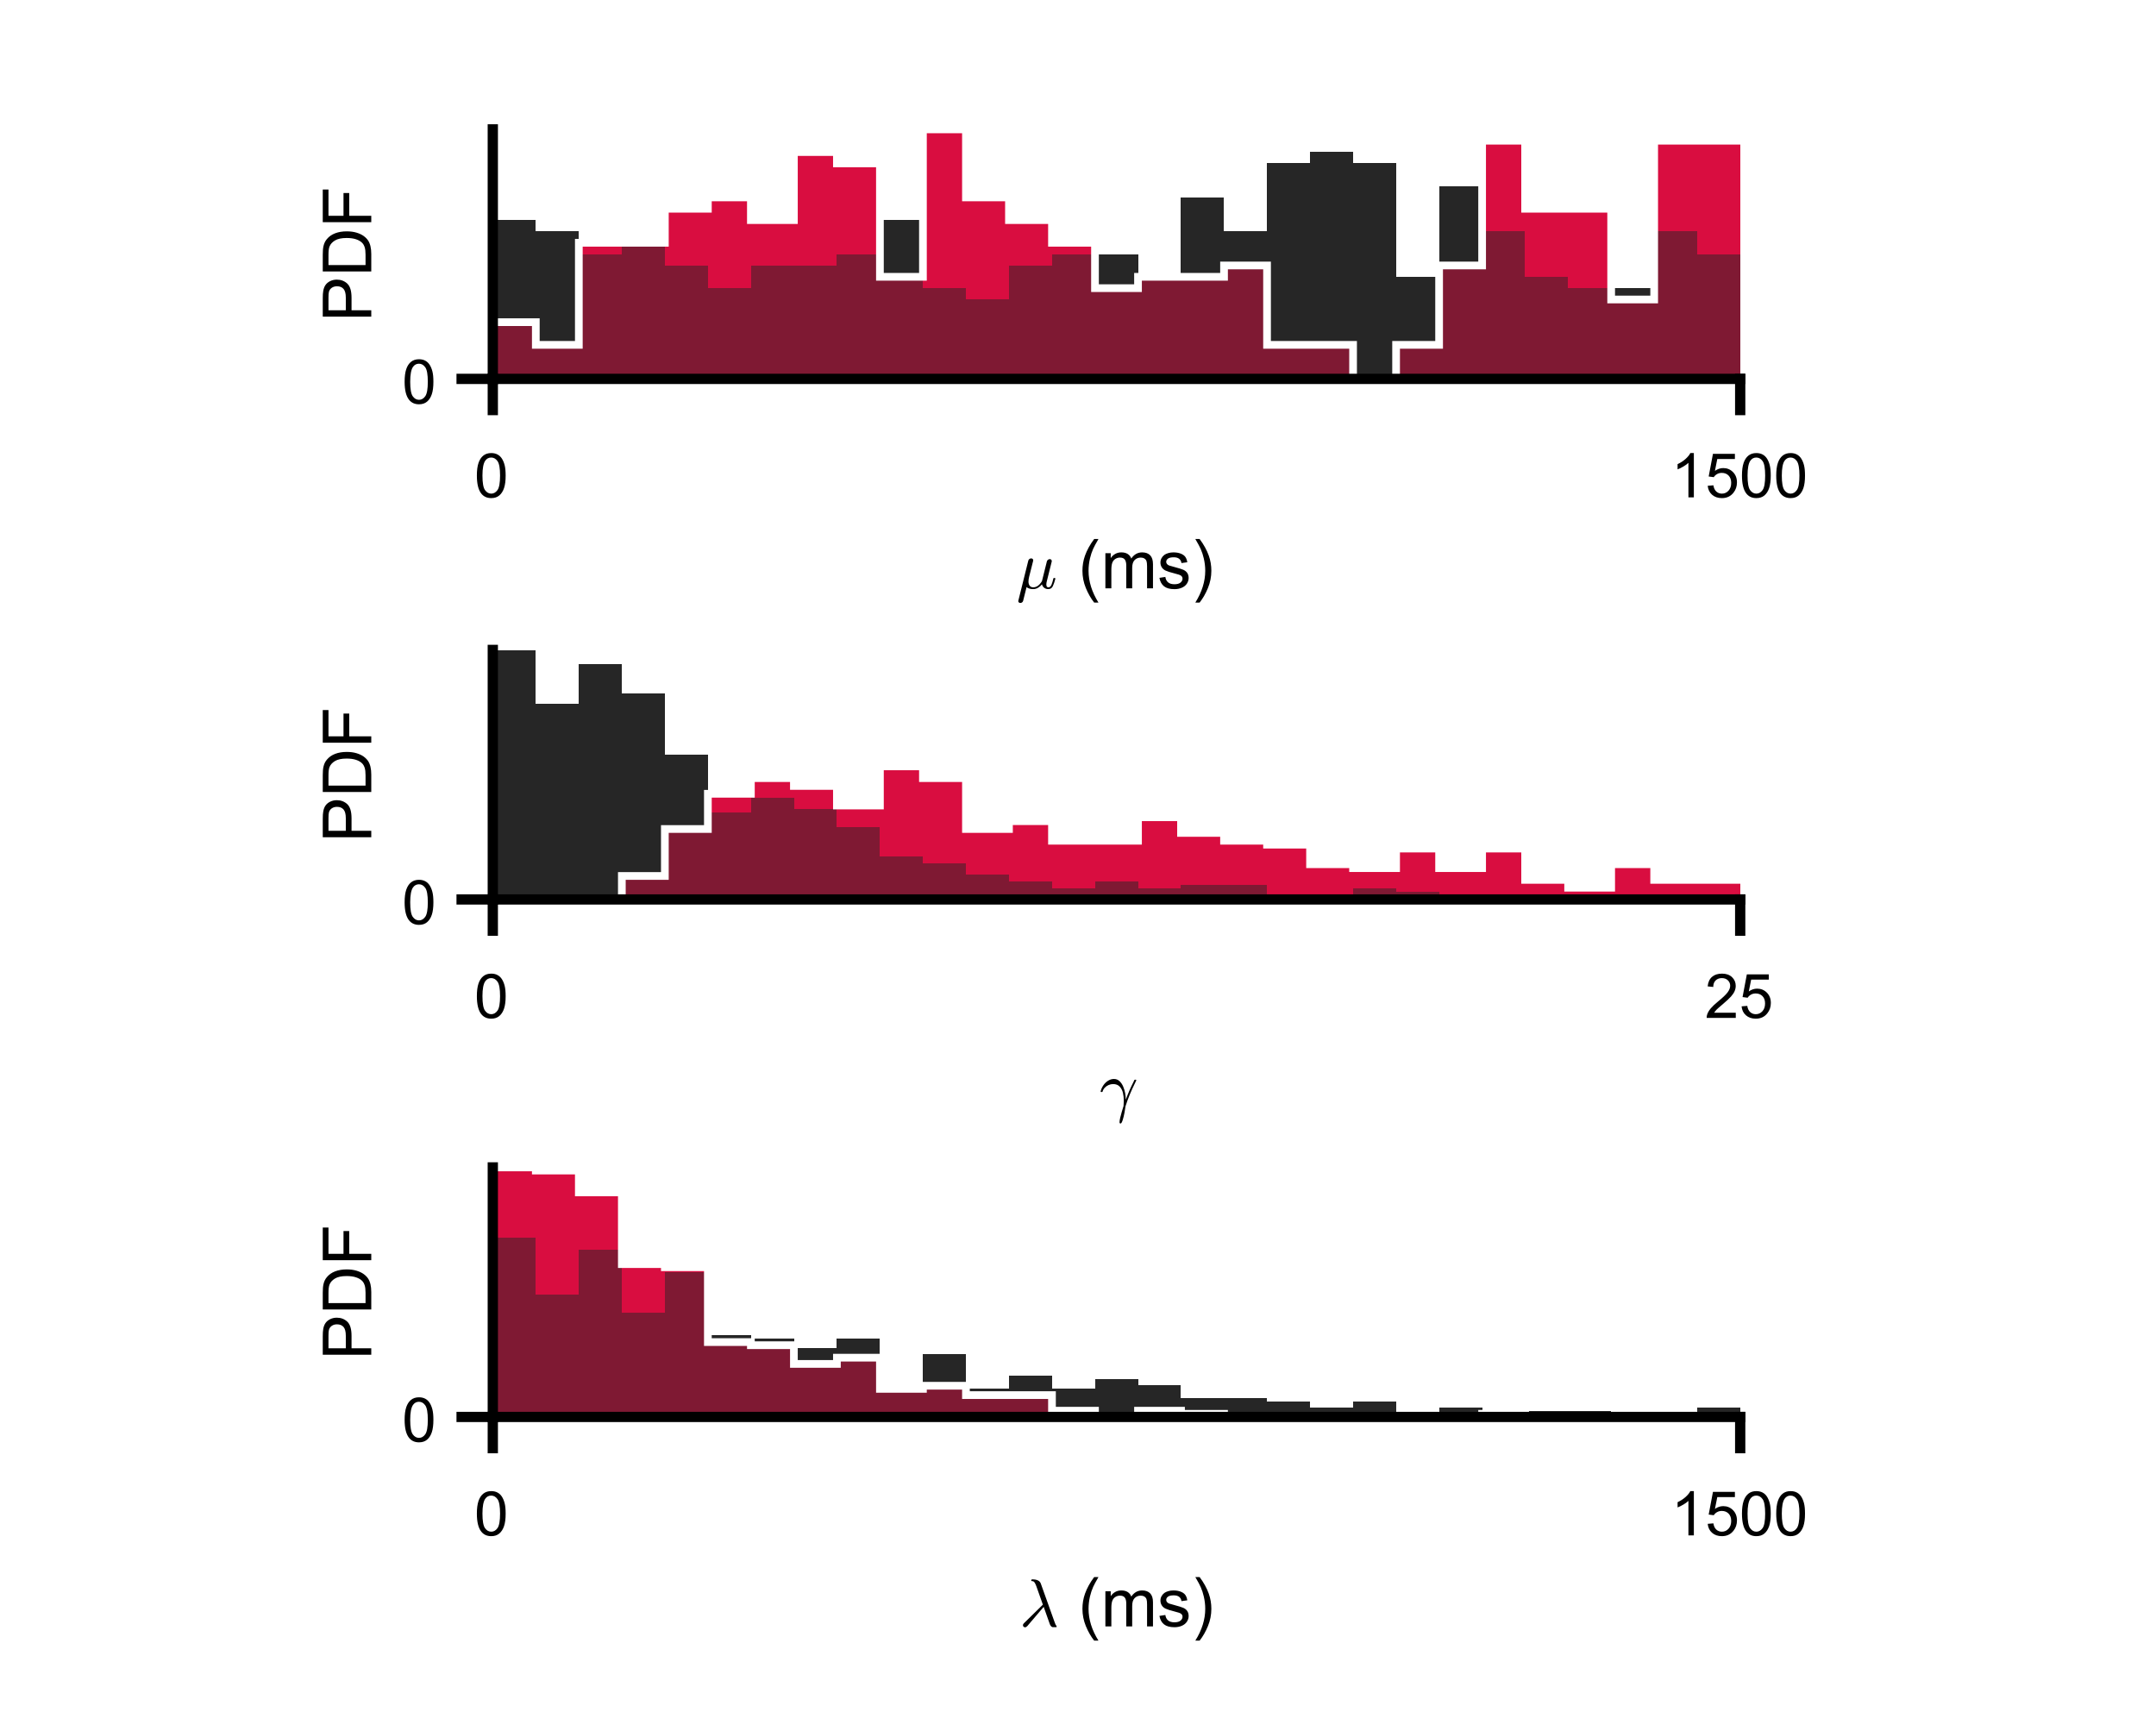 <?xml version="1.0"?>
<!DOCTYPE svg PUBLIC '-//W3C//DTD SVG 1.0//EN'
          'http://www.w3.org/TR/2001/REC-SVG-20010904/DTD/svg10.dtd'>
<svg xmlns:xlink="http://www.w3.org/1999/xlink" style="fill-opacity:1; color-rendering:auto; color-interpolation:auto; text-rendering:auto; stroke:black; stroke-linecap:square; stroke-miterlimit:10; shape-rendering:auto; stroke-opacity:1; fill:black; stroke-dasharray:none; font-weight:normal; stroke-width:1; font-family:'Dialog'; font-style:normal; stroke-linejoin:miter; font-size:12px; stroke-dashoffset:0; image-rendering:auto;" width="700" height="562" xmlns="http://www.w3.org/2000/svg"
><rect width="100%" height="100%" fill="#808080" stroke="none"/><!--Generated by the Batik Graphics2D SVG Generator--><defs id="genericDefs"
  /><g
  ><defs id="defs1"
    ><clipPath clipPathUnits="userSpaceOnUse" id="clipPath1"
      ><path d="M0 0 L700 0 L700 562 L0 562 L0 0 Z"
      /></clipPath
    ></defs
    ><g style="fill:white; stroke:white;"
    ><rect x="0" y="0" width="700" style="clip-path:url(#clipPath1); stroke:none;" height="562"
    /></g
    ><g style="fill:white; text-rendering:optimizeSpeed; color-rendering:optimizeSpeed; image-rendering:optimizeSpeed; shape-rendering:crispEdges; stroke:white; color-interpolation:sRGB;"
    ><rect x="0" width="700" height="562" y="0" style="stroke:none;"
      /><path d="M173.965 123 L173.965 71.454 L160 71.454 L160 123 ZM187.931 123 L187.931 75.136 L173.965 75.136 L173.965 123 ZM201.897 123 L201.897 82.5 L187.931 82.5 L187.931 123 ZM215.862 123 L215.862 78.818 L201.897 78.818 L201.897 123 ZM229.828 123 L229.828 86.182 L215.862 86.182 L215.862 123 ZM243.793 123 L243.793 93.546 L229.828 93.546 L229.828 123 ZM257.759 86.182 L243.793 86.182 L243.793 123 L257.759 123 L271.724 123 L271.724 86.182 ZM285.69 123 L285.69 82.5 L271.724 82.5 L271.724 123 ZM299.655 123 L299.655 71.454 L285.69 71.454 L285.69 123 ZM313.621 123 L313.621 93.546 L299.655 93.546 L299.655 123 ZM327.586 123 L327.586 97.227 L313.621 97.227 L313.621 123 ZM341.552 123 L341.552 86.182 L327.586 86.182 L327.586 123 ZM355.517 82.5 L341.552 82.5 L341.552 123 L355.517 123 L369.483 123 L369.483 82.5 ZM383.448 123 L383.448 89.864 L369.483 89.864 L369.483 123 ZM397.414 123 L397.414 64.091 L383.448 64.091 L383.448 123 ZM411.379 123 L411.379 75.136 L397.414 75.136 L397.414 123 ZM425.345 123 L425.345 53.045 L411.379 53.045 L411.379 123 ZM439.31 123 L439.31 49.364 L425.345 49.364 L425.345 123 ZM453.276 123 L453.276 53.045 L439.31 53.045 L439.31 123 ZM467.241 123 L467.241 89.864 L453.276 89.864 L453.276 123 ZM481.207 123 L481.207 60.409 L467.241 60.409 L467.241 123 ZM495.172 123 L495.172 75.136 L481.207 75.136 L481.207 123 ZM509.138 123 L509.138 89.864 L495.172 89.864 L495.172 123 ZM523.104 93.546 L509.138 93.546 L509.138 123 L523.104 123 L537.069 123 L537.069 93.546 ZM551.034 123 L551.034 75.136 L537.069 75.136 L537.069 123 ZM565 123 L565 82.5 L551.034 82.5 L551.034 123 Z" style="fill:rgb(38,38,38); stroke:none;"
      /><path d="M173.965 123 L173.965 104.591 L160 104.591 L160 123 ZM187.931 123 L187.931 111.954 L173.965 111.954 L173.965 123 ZM201.897 78.818 L187.931 78.818 L187.931 123 L201.897 123 L215.862 123 L215.862 78.818 ZM229.828 123 L229.828 67.773 L215.862 67.773 L215.862 123 ZM243.793 123 L243.793 64.091 L229.828 64.091 L229.828 123 ZM257.759 123 L257.759 71.454 L243.793 71.454 L243.793 123 ZM271.724 123 L271.724 49.364 L257.759 49.364 L257.759 123 ZM285.69 123 L285.69 53.045 L271.724 53.045 L271.724 123 ZM299.655 123 L299.655 89.864 L285.69 89.864 L285.69 123 ZM313.621 123 L313.621 42 L299.655 42 L299.655 123 ZM327.586 123 L327.586 64.091 L313.621 64.091 L313.621 123 ZM341.552 123 L341.552 71.454 L327.586 71.454 L327.586 123 ZM355.517 123 L355.517 78.818 L341.552 78.818 L341.552 123 ZM369.483 123 L369.483 93.546 L355.517 93.546 L355.517 123 ZM383.448 89.864 L369.483 89.864 L369.483 123 L383.448 123 L397.414 123 L397.414 89.864 ZM411.379 123 L411.379 86.182 L397.414 86.182 L397.414 123 ZM425.345 111.954 L411.379 111.954 L411.379 123 L425.345 123 L439.31 123 L439.31 111.954 ZM467.241 123 L467.241 111.954 L453.276 111.954 L453.276 123 ZM481.207 123 L481.207 86.182 L467.241 86.182 L467.241 123 ZM495.172 123 L495.172 45.682 L481.207 45.682 L481.207 123 ZM509.138 67.773 L495.172 67.773 L495.172 123 L509.138 123 L523.104 123 L523.104 67.773 ZM537.069 123 L537.069 97.227 L523.104 97.227 L523.104 123 ZM551.034 45.682 L537.069 45.682 L537.069 123 L551.034 123 L565 123 L565 45.682 Z" style="fill:rgb(217,13,64); stroke:none;"
    /></g
    ><g style="fill-opacity:0.502; fill:rgb(38,38,38); text-rendering:optimizeSpeed; image-rendering:optimizeSpeed; color-rendering:optimizeSpeed; shape-rendering:crispEdges; stroke:rgb(38,38,38); color-interpolation:sRGB; stroke-opacity:0.502;"
    ><path style="stroke:none;" d="M173.965 123 L173.965 71.454 L160 71.454 L160 123 ZM187.931 123 L187.931 75.136 L173.965 75.136 L173.965 123 ZM201.897 123 L201.897 82.5 L187.931 82.5 L187.931 123 ZM215.862 123 L215.862 78.818 L201.897 78.818 L201.897 123 ZM229.828 123 L229.828 86.182 L215.862 86.182 L215.862 123 ZM243.793 123 L243.793 93.546 L229.828 93.546 L229.828 123 ZM257.759 86.182 L243.793 86.182 L243.793 123 L257.759 123 L271.724 123 L271.724 86.182 ZM285.69 123 L285.69 82.5 L271.724 82.5 L271.724 123 ZM299.655 123 L299.655 71.454 L285.69 71.454 L285.69 123 ZM313.621 123 L313.621 93.546 L299.655 93.546 L299.655 123 ZM327.586 123 L327.586 97.227 L313.621 97.227 L313.621 123 ZM341.552 123 L341.552 86.182 L327.586 86.182 L327.586 123 ZM355.517 82.5 L341.552 82.5 L341.552 123 L355.517 123 L369.483 123 L369.483 82.5 ZM383.448 123 L383.448 89.864 L369.483 89.864 L369.483 123 ZM397.414 123 L397.414 64.091 L383.448 64.091 L383.448 123 ZM411.379 123 L411.379 75.136 L397.414 75.136 L397.414 123 ZM425.345 123 L425.345 53.045 L411.379 53.045 L411.379 123 ZM439.31 123 L439.31 49.364 L425.345 49.364 L425.345 123 ZM453.276 123 L453.276 53.045 L439.31 53.045 L439.31 123 ZM467.241 123 L467.241 89.864 L453.276 89.864 L453.276 123 ZM481.207 123 L481.207 60.409 L467.241 60.409 L467.241 123 ZM495.172 123 L495.172 75.136 L481.207 75.136 L481.207 123 ZM509.138 123 L509.138 89.864 L495.172 89.864 L495.172 123 ZM523.104 93.546 L509.138 93.546 L509.138 123 L523.104 123 L537.069 123 L537.069 93.546 ZM551.034 123 L551.034 75.136 L537.069 75.136 L537.069 123 ZM565 123 L565 82.5 L551.034 82.5 L551.034 123 Z"
    /></g
    ><g style="stroke-linecap:butt; fill:white; text-rendering:geometricPrecision; color-rendering:optimizeQuality; image-rendering:optimizeQuality; stroke:white; color-interpolation:linearRGB; stroke-width:2.5;"
    ><path d="M160 104.591 L173.965 104.591 L173.965 111.954 L187.931 111.954 L187.931 78.818 L201.897 78.818 L201.897 78.818 L215.862 78.818 L215.862 67.773 L229.828 67.773 L229.828 64.091 L243.793 64.091 L243.793 71.454 L257.759 71.454 L257.759 49.364 L271.724 49.364 L271.724 53.045 L285.69 53.045 L285.69 89.864 L299.655 89.864 L299.655 42 L313.621 42 L313.621 64.091 L327.586 64.091 L327.586 71.454 L341.552 71.454 L341.552 78.818 L355.517 78.818 L355.517 93.546 L369.483 93.546 L369.483 89.864 L383.448 89.864 L383.448 89.864 L397.414 89.864 L397.414 86.182 L411.379 86.182 L411.379 111.954 L425.345 111.954 L425.345 111.954 L439.31 111.954 L439.31 123 L453.276 123 L453.276 111.954 L467.241 111.954 L467.241 86.182 L481.207 86.182 L481.207 45.682 L495.172 45.682 L495.172 67.773 L509.138 67.773 L509.138 67.773 L523.104 67.773 L523.104 97.227 L537.069 97.227 L537.069 45.682 L551.034 45.682 L551.034 45.682 L565 45.682 L565 45.682" style="fill:none; fill-rule:evenodd;"
    /></g
    ><g style="text-rendering:geometricPrecision; stroke-width:3.333; color-interpolation:linearRGB; color-rendering:optimizeQuality; image-rendering:optimizeQuality; stroke-linejoin:round;"
    ><line y2="123" style="fill:none;" x1="160" x2="565" y1="123"
      /><line y2="133.125" style="fill:none;" x1="160" x2="160" y1="123"
      /><line y2="133.125" style="fill:none;" x1="565" x2="565" y1="123"
    /></g
    ><g transform="translate(160,140.458)" style="font-size:20px; text-rendering:geometricPrecision; color-rendering:optimizeQuality; image-rendering:optimizeQuality; font-family:'SansSerif'; color-interpolation:linearRGB;"
    ><path style="stroke:none;" d="M-5.172 13.938 Q-5.172 11.406 -4.648 9.852 Q-4.125 8.297 -3.094 7.461 Q-2.062 6.625 -0.5 6.625 Q0.656 6.625 1.523 7.086 Q2.391 7.547 2.953 8.422 Q3.516 9.297 3.844 10.555 Q4.172 11.812 4.172 13.938 Q4.172 16.453 3.648 18 Q3.125 19.547 2.102 20.398 Q1.078 21.25 -0.5 21.25 Q-2.578 21.25 -3.75 19.766 Q-5.172 17.969 -5.172 13.938 ZM-3.359 13.938 Q-3.359 17.469 -2.539 18.633 Q-1.719 19.797 -0.5 19.797 Q0.703 19.797 1.531 18.625 Q2.359 17.453 2.359 13.938 Q2.359 10.406 1.531 9.242 Q0.703 8.078 -0.516 8.078 Q-1.734 8.078 -2.453 9.109 Q-3.359 10.406 -3.359 13.938 Z"
    /></g
    ><g transform="translate(565,140.458)" style="font-size:20px; text-rendering:geometricPrecision; color-rendering:optimizeQuality; image-rendering:optimizeQuality; font-family:'SansSerif'; color-interpolation:linearRGB;"
    ><path style="stroke:none;" d="M-15.047 21 L-16.812 21 L-16.812 9.797 Q-17.438 10.406 -18.469 11.008 Q-19.5 11.609 -20.328 11.922 L-20.328 10.219 Q-18.844 9.531 -17.742 8.539 Q-16.641 7.547 -16.188 6.625 L-15.047 6.625 L-15.047 21 ZM-10.549 17.25 L-8.705 17.094 Q-8.502 18.438 -7.752 19.117 Q-7.002 19.797 -5.939 19.797 Q-4.674 19.797 -3.799 18.844 Q-2.924 17.891 -2.924 16.297 Q-2.924 14.797 -3.768 13.93 Q-4.611 13.062 -5.971 13.062 Q-6.83 13.062 -7.51 13.445 Q-8.19 13.828 -8.58 14.453 L-10.236 14.234 L-8.846 6.875 L-1.721 6.875 L-1.721 8.562 L-7.439 8.562 L-8.205 12.406 Q-6.924 11.5 -5.502 11.5 Q-3.627 11.5 -2.338 12.805 Q-1.049 14.109 -1.049 16.141 Q-1.049 18.094 -2.189 19.5 Q-3.564 21.25 -5.939 21.25 Q-7.893 21.25 -9.135 20.156 Q-10.377 19.062 -10.549 17.25 ZM0.574 13.938 Q0.574 11.406 1.098 9.852 Q1.621 8.297 2.652 7.461 Q3.684 6.625 5.246 6.625 Q6.402 6.625 7.269 7.086 Q8.137 7.547 8.699 8.422 Q9.262 9.297 9.59 10.555 Q9.918 11.812 9.918 13.938 Q9.918 16.453 9.395 18 Q8.871 19.547 7.848 20.398 Q6.824 21.25 5.246 21.25 Q3.168 21.25 1.996 19.766 Q0.574 17.969 0.574 13.938 ZM2.387 13.938 Q2.387 17.469 3.207 18.633 Q4.027 19.797 5.246 19.797 Q6.449 19.797 7.277 18.625 Q8.105 17.453 8.105 13.938 Q8.105 10.406 7.277 9.242 Q6.449 8.078 5.231 8.078 Q4.012 8.078 3.293 9.109 Q2.387 10.406 2.387 13.938 ZM11.697 13.938 Q11.697 11.406 12.221 9.852 Q12.744 8.297 13.775 7.461 Q14.807 6.625 16.369 6.625 Q17.525 6.625 18.393 7.086 Q19.26 7.547 19.822 8.422 Q20.385 9.297 20.713 10.555 Q21.041 11.812 21.041 13.938 Q21.041 16.453 20.518 18 Q19.994 19.547 18.971 20.398 Q17.947 21.25 16.369 21.25 Q14.291 21.25 13.119 19.766 Q11.697 17.969 11.697 13.938 ZM13.51 13.938 Q13.51 17.469 14.33 18.633 Q15.15 19.797 16.369 19.797 Q17.572 19.797 18.4 18.625 Q19.229 17.453 19.229 13.938 Q19.229 10.406 18.4 9.242 Q17.572 8.078 16.354 8.078 Q15.135 8.078 14.416 9.109 Q13.51 10.406 13.51 13.938 Z"
    /></g
    ><g transform="translate(330,191)" style="font-size:22px; text-rendering:geometricPrecision; color-rendering:optimizeQuality; image-rendering:optimizeQuality; font-family:'mwb_cmmi10'; color-interpolation:linearRGB;"
    ><path style="stroke:none;" d="M0.609 4.141 Q0.609 4 0.641 3.969 L3.875 -9.031 Q3.969 -9.328 4.219 -9.523 Q4.469 -9.719 4.797 -9.719 Q5.078 -9.719 5.266 -9.555 Q5.453 -9.391 5.453 -9.109 Q5.453 -9.047 5.453 -9.008 Q5.453 -8.969 5.438 -8.922 L4.141 -3.781 Q3.922 -2.875 3.922 -2.203 Q3.922 -1.391 4.305 -0.859 Q4.688 -0.328 5.484 -0.328 Q7.078 -0.328 8.297 -2.328 Q8.297 -2.359 8.305 -2.367 Q8.312 -2.375 8.312 -2.391 L9.906 -8.781 Q9.984 -9.062 10.25 -9.273 Q10.516 -9.484 10.828 -9.484 Q11.094 -9.484 11.289 -9.312 Q11.484 -9.141 11.484 -8.859 Q11.484 -8.734 11.469 -8.688 L9.891 -2.359 Q9.719 -1.734 9.719 -1.281 Q9.719 -0.328 10.359 -0.328 Q11.047 -0.328 11.398 -1.18 Q11.75 -2.031 12.016 -3.234 Q12.047 -3.359 12.188 -3.359 L12.453 -3.359 Q12.531 -3.359 12.594 -3.289 Q12.656 -3.219 12.656 -3.141 Q12.266 -1.609 11.812 -0.68 Q11.359 0.25 10.328 0.25 Q9.594 0.25 9.031 -0.172 Q8.469 -0.594 8.297 -1.297 Q7.75 -0.609 7.016 -0.18 Q6.281 0.25 5.453 0.25 Q4.078 0.25 3.297 -0.391 L2.188 4.047 Q2.109 4.359 1.852 4.555 Q1.594 4.75 1.281 4.75 Q1.016 4.75 0.812 4.586 Q0.609 4.422 0.609 4.141 Z"
    /></g
    ><g transform="translate(344,191)" style="font-size:22px; text-rendering:geometricPrecision; color-rendering:optimizeQuality; image-rendering:optimizeQuality; font-family:'SansSerif'; color-interpolation:linearRGB;"
    ><path style="stroke:none;" d="M11.253 4.625 Q9.659 2.609 8.55 -0.094 Q7.44 -2.797 7.44 -5.703 Q7.44 -8.266 8.269 -10.609 Q9.237 -13.328 11.253 -16.016 L12.644 -16.016 Q11.347 -13.781 10.925 -12.828 Q10.269 -11.344 9.894 -9.734 Q9.425 -7.719 9.425 -5.688 Q9.425 -0.531 12.644 4.625 L11.253 4.625 ZM14.892 0 L14.892 -11.406 L16.626 -11.406 L16.626 -9.812 Q17.157 -10.641 18.048 -11.156 Q18.939 -11.672 20.079 -11.672 Q21.345 -11.672 22.157 -11.141 Q22.97 -10.609 23.298 -9.672 Q24.657 -11.672 26.829 -11.672 Q28.517 -11.672 29.431 -10.727 Q30.345 -9.781 30.345 -7.828 L30.345 0 L28.423 0 L28.423 -7.188 Q28.423 -8.344 28.235 -8.859 Q28.048 -9.375 27.556 -9.68 Q27.064 -9.984 26.392 -9.984 Q25.189 -9.984 24.392 -9.188 Q23.595 -8.391 23.595 -6.625 L23.595 0 L21.673 0 L21.673 -7.406 Q21.673 -8.703 21.196 -9.344 Q20.72 -9.984 19.642 -9.984 Q18.829 -9.984 18.134 -9.555 Q17.439 -9.125 17.134 -8.305 Q16.829 -7.484 16.829 -5.922 L16.829 0 L14.892 0 ZM32.437 -3.406 L34.358 -3.703 Q34.515 -2.562 35.249 -1.945 Q35.983 -1.328 37.312 -1.328 Q38.64 -1.328 39.288 -1.875 Q39.937 -2.422 39.937 -3.141 Q39.937 -3.797 39.358 -4.172 Q38.968 -4.438 37.39 -4.828 Q35.249 -5.375 34.429 -5.766 Q33.608 -6.156 33.187 -6.852 Q32.765 -7.547 32.765 -8.375 Q32.765 -9.141 33.116 -9.789 Q33.468 -10.438 34.062 -10.875 Q34.515 -11.203 35.296 -11.438 Q36.077 -11.672 36.968 -11.672 Q38.312 -11.672 39.327 -11.281 Q40.343 -10.891 40.827 -10.234 Q41.312 -9.578 41.483 -8.469 L39.593 -8.203 Q39.468 -9.094 38.851 -9.586 Q38.233 -10.078 37.108 -10.078 Q35.765 -10.078 35.202 -9.641 Q34.64 -9.203 34.64 -8.609 Q34.64 -8.234 34.874 -7.922 Q35.108 -7.609 35.608 -7.406 Q35.905 -7.312 37.312 -6.922 Q39.374 -6.375 40.187 -6.023 Q40.999 -5.672 41.46 -5.008 Q41.921 -4.344 41.921 -3.359 Q41.921 -2.391 41.358 -1.531 Q40.796 -0.672 39.726 -0.203 Q38.655 0.266 37.312 0.266 Q35.093 0.266 33.929 -0.664 Q32.765 -1.594 32.437 -3.406 ZM45.483 4.625 L44.093 4.625 Q47.312 -0.531 47.312 -5.688 Q47.312 -7.719 46.843 -9.703 Q46.483 -11.312 45.827 -12.797 Q45.405 -13.766 44.093 -16.016 L45.483 -16.016 Q47.499 -13.328 48.468 -10.609 Q49.296 -8.266 49.296 -5.703 Q49.296 -2.797 48.187 -0.094 Q47.077 2.609 45.483 4.625 Z"
    /></g
    ><g style="text-rendering:geometricPrecision; stroke-width:3.333; color-interpolation:linearRGB; color-rendering:optimizeQuality; image-rendering:optimizeQuality; stroke-linejoin:round;"
    ><line y2="42" style="fill:none;" x1="160" x2="160" y1="123"
      /><line y2="123" style="fill:none;" x1="160" x2="149.875" y1="123"
    /></g
    ><g transform="translate(142.542,123)" style="font-size:20px; text-rendering:geometricPrecision; color-rendering:optimizeQuality; image-rendering:optimizeQuality; font-family:'SansSerif'; color-interpolation:linearRGB;"
    ><path style="stroke:none;" d="M-11.172 0.938 Q-11.172 -1.594 -10.648 -3.148 Q-10.125 -4.703 -9.094 -5.539 Q-8.062 -6.375 -6.5 -6.375 Q-5.344 -6.375 -4.477 -5.914 Q-3.609 -5.453 -3.047 -4.578 Q-2.484 -3.703 -2.156 -2.445 Q-1.828 -1.188 -1.828 0.938 Q-1.828 3.453 -2.352 5 Q-2.875 6.547 -3.898 7.398 Q-4.922 8.25 -6.5 8.25 Q-8.578 8.25 -9.75 6.766 Q-11.172 4.969 -11.172 0.938 ZM-9.359 0.938 Q-9.359 4.469 -8.539 5.633 Q-7.719 6.797 -6.5 6.797 Q-5.297 6.797 -4.469 5.625 Q-3.641 4.453 -3.641 0.938 Q-3.641 -2.594 -4.469 -3.758 Q-5.297 -4.922 -6.516 -4.922 Q-7.734 -4.922 -8.453 -3.891 Q-9.359 -2.594 -9.359 0.938 Z"
    /></g
    ><g transform="translate(125.542,82.5) rotate(-90)" style="font-size:22px; text-rendering:geometricPrecision; color-rendering:optimizeQuality; image-rendering:optimizeQuality; font-family:'SansSerif'; color-interpolation:linearRGB;"
    ><path style="stroke:none;" d="M-20.297 -5 L-20.297 -20.75 L-14.359 -20.75 Q-12.797 -20.75 -11.969 -20.594 Q-10.812 -20.406 -10.023 -19.859 Q-9.234 -19.312 -8.758 -18.336 Q-8.281 -17.359 -8.281 -16.188 Q-8.281 -14.188 -9.562 -12.797 Q-10.844 -11.406 -14.172 -11.406 L-18.219 -11.406 L-18.219 -5 L-20.297 -5 ZM-18.219 -13.266 L-14.141 -13.266 Q-12.125 -13.266 -11.281 -14.016 Q-10.438 -14.766 -10.438 -16.125 Q-10.438 -17.125 -10.93 -17.828 Q-11.422 -18.531 -12.25 -18.75 Q-12.766 -18.891 -14.188 -18.891 L-18.219 -18.891 L-18.219 -13.266 ZM-5.623 -5 L-5.623 -20.75 L-0.201 -20.75 Q1.627 -20.75 2.596 -20.516 Q3.955 -20.219 4.908 -19.391 Q6.158 -18.344 6.775 -16.703 Q7.393 -15.062 7.393 -12.953 Q7.393 -11.172 6.971 -9.781 Q6.549 -8.391 5.893 -7.484 Q5.236 -6.578 4.463 -6.055 Q3.689 -5.531 2.588 -5.266 Q1.486 -5 0.049 -5 L-5.623 -5 ZM-3.545 -6.859 L-0.185 -6.859 Q1.377 -6.859 2.26 -7.148 Q3.143 -7.438 3.674 -7.969 Q4.408 -8.703 4.822 -9.953 Q5.236 -11.203 5.236 -13 Q5.236 -15.469 4.432 -16.789 Q3.627 -18.109 2.455 -18.562 Q1.627 -18.891 -0.232 -18.891 L-3.545 -18.891 L-3.545 -6.859 ZM10.374 -5 L10.374 -20.75 L20.983 -20.75 L20.983 -18.891 L12.452 -18.891 L12.452 -14.016 L19.843 -14.016 L19.843 -12.156 L12.452 -12.156 L12.452 -5 L10.374 -5 Z"
    /></g
    ><g style="fill:rgb(38,38,38); text-rendering:optimizeSpeed; color-rendering:optimizeSpeed; image-rendering:optimizeSpeed; shape-rendering:crispEdges; stroke:rgb(38,38,38); color-interpolation:sRGB;"
    ><path style="stroke:none;" d="M173.965 292 L173.965 211 L160 211 L160 292 ZM187.931 292 L187.931 228.609 L173.965 228.609 L173.965 292 ZM201.897 292 L201.897 215.696 L187.931 215.696 L187.931 292 ZM215.862 292 L215.862 225.087 L201.897 225.087 L201.897 292 ZM229.828 292 L229.828 245.043 L215.862 245.043 L215.862 292 ZM243.793 292 L243.793 263.826 L229.828 263.826 L229.828 292 ZM257.759 292 L257.759 259.13 L243.793 259.13 L243.793 292 ZM271.724 292 L271.724 262.652 L257.759 262.652 L257.759 292 ZM285.69 292 L285.69 268.522 L271.724 268.522 L271.724 292 ZM299.655 292 L299.655 277.913 L285.69 277.913 L285.69 292 ZM313.621 292 L313.621 280.261 L299.655 280.261 L299.655 292 ZM327.586 292 L327.586 283.783 L313.621 283.783 L313.621 292 ZM341.552 292 L341.552 286.13 L327.586 286.13 L327.586 292 ZM355.517 292 L355.517 288.478 L341.552 288.478 L341.552 292 ZM369.483 292 L369.483 286.13 L355.517 286.13 L355.517 292 ZM383.448 292 L383.448 288.478 L369.483 288.478 L369.483 292 ZM397.414 287.304 L383.448 287.304 L383.448 292 L397.414 292 L411.379 292 L411.379 287.304 ZM425.345 290.826 L411.379 290.826 L411.379 292 L425.345 292 L439.31 292 L439.31 290.826 ZM453.276 292 L453.276 288.478 L439.31 288.478 L439.31 292 ZM467.241 292 L467.241 289.652 L453.276 289.652 L453.276 292 ZM481.207 290.826 L467.241 290.826 L467.241 292 L481.207 292 L495.172 292 L509.138 292 L509.138 290.826 L495.172 290.826 ZM537.069 290.826 L523.104 290.826 L523.104 292 L537.069 292 L551.034 292 L551.034 290.826 Z"
      /><path d="M215.862 292 L215.862 284.377 L201.897 284.377 L201.897 292 ZM229.828 292 L229.828 269.13 L215.862 269.13 L215.862 292 ZM243.793 292 L243.793 257.695 L229.828 257.695 L229.828 292 ZM257.759 292 L257.759 252.613 L243.793 252.613 L243.793 292 ZM271.724 292 L271.724 255.154 L257.759 255.154 L257.759 292 ZM285.69 292 L285.69 261.507 L271.724 261.507 L271.724 292 ZM299.655 292 L299.655 248.801 L285.69 248.801 L285.69 292 ZM313.621 292 L313.621 252.613 L299.655 252.613 L299.655 292 ZM327.586 292 L327.586 269.13 L313.621 269.13 L313.621 292 ZM341.552 292 L341.552 266.589 L327.586 266.589 L327.586 292 ZM355.517 272.942 L341.552 272.942 L341.552 292 L355.517 292 L369.483 292 L369.483 272.942 ZM383.448 292 L383.448 265.318 L369.483 265.318 L369.483 292 ZM397.414 292 L397.414 270.401 L383.448 270.401 L383.448 292 ZM411.379 292 L411.379 272.942 L397.414 272.942 L397.414 292 ZM425.345 292 L425.345 274.212 L411.379 274.212 L411.379 292 ZM439.31 292 L439.31 280.565 L425.345 280.565 L425.345 292 ZM453.276 292 L453.276 281.836 L439.31 281.836 L439.31 292 ZM467.241 292 L467.241 275.483 L453.276 275.483 L453.276 292 ZM481.207 292 L481.207 281.836 L467.241 281.836 L467.241 292 ZM495.172 292 L495.172 275.483 L481.207 275.483 L481.207 292 ZM509.138 292 L509.138 285.647 L495.172 285.647 L495.172 292 ZM523.104 292 L523.104 288.188 L509.138 288.188 L509.138 292 ZM537.069 292 L537.069 280.565 L523.104 280.565 L523.104 292 ZM551.034 285.647 L537.069 285.647 L537.069 292 L551.034 292 L565 292 L565 285.647 Z" style="fill:rgb(217,13,64); stroke:none;"
      /><path d="M173.965 292 L173.965 211 L160 211 L160 292 ZM187.931 292 L187.931 228.609 L173.965 228.609 L173.965 292 ZM201.897 292 L201.897 215.696 L187.931 215.696 L187.931 292 ZM215.862 292 L215.862 225.087 L201.897 225.087 L201.897 292 ZM229.828 292 L229.828 245.043 L215.862 245.043 L215.862 292 ZM243.793 292 L243.793 263.826 L229.828 263.826 L229.828 292 ZM257.759 292 L257.759 259.13 L243.793 259.13 L243.793 292 ZM271.724 292 L271.724 262.652 L257.759 262.652 L257.759 292 ZM285.69 292 L285.69 268.522 L271.724 268.522 L271.724 292 ZM299.655 292 L299.655 277.913 L285.69 277.913 L285.69 292 ZM313.621 292 L313.621 280.261 L299.655 280.261 L299.655 292 ZM327.586 292 L327.586 283.783 L313.621 283.783 L313.621 292 ZM341.552 292 L341.552 286.13 L327.586 286.13 L327.586 292 ZM355.517 292 L355.517 288.478 L341.552 288.478 L341.552 292 ZM369.483 292 L369.483 286.13 L355.517 286.13 L355.517 292 ZM383.448 292 L383.448 288.478 L369.483 288.478 L369.483 292 ZM397.414 287.304 L383.448 287.304 L383.448 292 L397.414 292 L411.379 292 L411.379 287.304 ZM425.345 290.826 L411.379 290.826 L411.379 292 L425.345 292 L439.31 292 L439.31 290.826 ZM453.276 292 L453.276 288.478 L439.31 288.478 L439.31 292 ZM467.241 292 L467.241 289.652 L453.276 289.652 L453.276 292 ZM481.207 290.826 L467.241 290.826 L467.241 292 L481.207 292 L495.172 292 L509.138 292 L509.138 290.826 L495.172 290.826 ZM537.069 290.826 L523.104 290.826 L523.104 292 L537.069 292 L551.034 292 L551.034 290.826 Z" style="fill-opacity:0.502; stroke-opacity:0.502; stroke:none;"
    /></g
    ><g style="stroke-linecap:butt; fill:white; text-rendering:geometricPrecision; color-rendering:optimizeQuality; image-rendering:optimizeQuality; stroke:white; color-interpolation:linearRGB; stroke-width:2.5;"
    ><path d="M160 292 L173.965 292 L173.965 292 L187.931 292 L187.931 292 L201.897 292 L201.897 284.377 L215.862 284.377 L215.862 269.13 L229.828 269.13 L229.828 257.695 L243.793 257.695 L243.793 252.613 L257.759 252.613 L257.759 255.154 L271.724 255.154 L271.724 261.507 L285.69 261.507 L285.69 248.801 L299.655 248.801 L299.655 252.613 L313.621 252.613 L313.621 269.13 L327.586 269.13 L327.586 266.589 L341.552 266.589 L341.552 272.942 L355.517 272.942 L355.517 272.942 L369.483 272.942 L369.483 265.318 L383.448 265.318 L383.448 270.401 L397.414 270.401 L397.414 272.942 L411.379 272.942 L411.379 274.212 L425.345 274.212 L425.345 280.565 L439.31 280.565 L439.31 281.836 L453.276 281.836 L453.276 275.483 L467.241 275.483 L467.241 281.836 L481.207 281.836 L481.207 275.483 L495.172 275.483 L495.172 285.647 L509.138 285.647 L509.138 288.188 L523.104 288.188 L523.104 280.565 L537.069 280.565 L537.069 285.647 L551.034 285.647 L551.034 285.647 L565 285.647 L565 285.647" style="fill:none; fill-rule:evenodd;"
    /></g
    ><g style="text-rendering:geometricPrecision; stroke-width:3.333; color-interpolation:linearRGB; color-rendering:optimizeQuality; image-rendering:optimizeQuality; stroke-linejoin:round;"
    ><line y2="292" style="fill:none;" x1="160" x2="565" y1="292"
      /><line y2="302.125" style="fill:none;" x1="160" x2="160" y1="292"
      /><line y2="302.125" style="fill:none;" x1="565" x2="565" y1="292"
    /></g
    ><g transform="translate(160,309.458)" style="font-size:20px; text-rendering:geometricPrecision; color-rendering:optimizeQuality; image-rendering:optimizeQuality; font-family:'SansSerif'; color-interpolation:linearRGB;"
    ><path style="stroke:none;" d="M-5.172 13.938 Q-5.172 11.406 -4.648 9.852 Q-4.125 8.297 -3.094 7.461 Q-2.062 6.625 -0.5 6.625 Q0.656 6.625 1.523 7.086 Q2.391 7.547 2.953 8.422 Q3.516 9.297 3.844 10.555 Q4.172 11.812 4.172 13.938 Q4.172 16.453 3.648 18 Q3.125 19.547 2.102 20.398 Q1.078 21.25 -0.5 21.25 Q-2.578 21.25 -3.75 19.766 Q-5.172 17.969 -5.172 13.938 ZM-3.359 13.938 Q-3.359 17.469 -2.539 18.633 Q-1.719 19.797 -0.5 19.797 Q0.703 19.797 1.531 18.625 Q2.359 17.453 2.359 13.938 Q2.359 10.406 1.531 9.242 Q0.703 8.078 -0.516 8.078 Q-1.734 8.078 -2.453 9.109 Q-3.359 10.406 -3.359 13.938 Z"
    /></g
    ><g transform="translate(565,309.458)" style="font-size:20px; text-rendering:geometricPrecision; color-rendering:optimizeQuality; image-rendering:optimizeQuality; font-family:'SansSerif'; color-interpolation:linearRGB;"
    ><path style="stroke:none;" d="M-1.438 19.312 L-1.438 21 L-10.891 21 Q-10.906 20.359 -10.688 19.781 Q-10.328 18.812 -9.531 17.875 Q-8.734 16.938 -7.234 15.703 Q-4.891 13.797 -4.07 12.68 Q-3.25 11.562 -3.25 10.562 Q-3.25 9.516 -4 8.797 Q-4.75 8.078 -5.953 8.078 Q-7.219 8.078 -7.984 8.844 Q-8.75 9.609 -8.75 10.953 L-10.562 10.766 Q-10.375 8.75 -9.164 7.688 Q-7.953 6.625 -5.906 6.625 Q-3.859 6.625 -2.656 7.766 Q-1.453 8.906 -1.453 10.594 Q-1.453 11.453 -1.805 12.289 Q-2.156 13.125 -2.969 14.039 Q-3.781 14.953 -5.672 16.562 Q-7.266 17.891 -7.711 18.359 Q-8.156 18.828 -8.453 19.312 L-1.438 19.312 ZM0.451 17.25 L2.295 17.094 Q2.498 18.438 3.248 19.117 Q3.998 19.797 5.061 19.797 Q6.326 19.797 7.201 18.844 Q8.076 17.891 8.076 16.297 Q8.076 14.797 7.232 13.93 Q6.389 13.062 5.029 13.062 Q4.17 13.062 3.49 13.445 Q2.811 13.828 2.42 14.453 L0.764 14.234 L2.154 6.875 L9.279 6.875 L9.279 8.562 L3.561 8.562 L2.795 12.406 Q4.076 11.5 5.498 11.5 Q7.373 11.5 8.662 12.805 Q9.951 14.109 9.951 16.141 Q9.951 18.094 8.81 19.5 Q7.436 21.25 5.061 21.25 Q3.107 21.25 1.865 20.156 Q0.623 19.062 0.451 17.25 Z"
    /></g
    ><g transform="translate(357,360)" style="font-size:22px; text-rendering:geometricPrecision; color-rendering:optimizeQuality; image-rendering:optimizeQuality; font-family:'mwb_cmmi10'; color-interpolation:linearRGB;"
    ><path style="stroke:none;" d="M6.484 4.312 Q6.484 3.812 6.703 2.867 Q6.922 1.922 7.242 0.852 Q7.562 -0.219 7.781 -0.906 Q7.875 -2 7.875 -2.562 Q7.875 -3.969 7.594 -5.188 Q7.312 -6.406 6.539 -7.234 Q5.766 -8.062 4.391 -8.062 Q3.656 -8.062 2.93 -7.75 Q2.203 -7.438 1.68 -6.875 Q1.156 -6.312 0.969 -5.609 Q0.922 -5.484 0.797 -5.484 L0.531 -5.484 Q0.359 -5.484 0.359 -5.672 L0.359 -5.75 Q0.609 -6.734 1.234 -7.656 Q1.859 -8.578 2.766 -9.148 Q3.672 -9.719 4.688 -9.719 Q5.719 -9.719 6.469 -9.023 Q7.219 -8.328 7.672 -7.25 Q8.125 -6.172 8.32 -5.078 Q8.516 -3.984 8.516 -3.016 Q9.625 -6.031 11 -8.719 L11.328 -9.422 Q11.391 -9.484 11.484 -9.484 L11.75 -9.484 Q11.922 -9.484 11.922 -9.281 Q11.922 -9.234 11.875 -9.156 L11.547 -8.469 Q10.594 -6.562 9.789 -4.609 Q8.984 -2.656 8.422 -0.844 Q8.344 -0.094 8.102 1.195 Q7.859 2.484 7.516 3.594 Q7.172 4.703 6.828 4.75 Q6.484 4.75 6.484 4.312 Z"
    /></g
    ><g style="text-rendering:geometricPrecision; stroke-width:3.333; color-interpolation:linearRGB; color-rendering:optimizeQuality; image-rendering:optimizeQuality; stroke-linejoin:round;"
    ><line y2="211" style="fill:none;" x1="160" x2="160" y1="292"
      /><line y2="292" style="fill:none;" x1="160" x2="149.875" y1="292"
    /></g
    ><g transform="translate(142.542,292)" style="font-size:20px; text-rendering:geometricPrecision; color-rendering:optimizeQuality; image-rendering:optimizeQuality; font-family:'SansSerif'; color-interpolation:linearRGB;"
    ><path style="stroke:none;" d="M-11.172 0.938 Q-11.172 -1.594 -10.648 -3.148 Q-10.125 -4.703 -9.094 -5.539 Q-8.062 -6.375 -6.5 -6.375 Q-5.344 -6.375 -4.477 -5.914 Q-3.609 -5.453 -3.047 -4.578 Q-2.484 -3.703 -2.156 -2.445 Q-1.828 -1.188 -1.828 0.938 Q-1.828 3.453 -2.352 5 Q-2.875 6.547 -3.898 7.398 Q-4.922 8.25 -6.5 8.25 Q-8.578 8.25 -9.75 6.766 Q-11.172 4.969 -11.172 0.938 ZM-9.359 0.938 Q-9.359 4.469 -8.539 5.633 Q-7.719 6.797 -6.5 6.797 Q-5.297 6.797 -4.469 5.625 Q-3.641 4.453 -3.641 0.938 Q-3.641 -2.594 -4.469 -3.758 Q-5.297 -4.922 -6.516 -4.922 Q-7.734 -4.922 -8.453 -3.891 Q-9.359 -2.594 -9.359 0.938 Z"
    /></g
    ><g transform="translate(125.542,251.5) rotate(-90)" style="font-size:22px; text-rendering:geometricPrecision; color-rendering:optimizeQuality; image-rendering:optimizeQuality; font-family:'SansSerif'; color-interpolation:linearRGB;"
    ><path style="stroke:none;" d="M-20.297 -5 L-20.297 -20.75 L-14.359 -20.75 Q-12.797 -20.75 -11.969 -20.594 Q-10.812 -20.406 -10.023 -19.859 Q-9.234 -19.312 -8.758 -18.336 Q-8.281 -17.359 -8.281 -16.188 Q-8.281 -14.188 -9.562 -12.797 Q-10.844 -11.406 -14.172 -11.406 L-18.219 -11.406 L-18.219 -5 L-20.297 -5 ZM-18.219 -13.266 L-14.141 -13.266 Q-12.125 -13.266 -11.281 -14.016 Q-10.438 -14.766 -10.438 -16.125 Q-10.438 -17.125 -10.93 -17.828 Q-11.422 -18.531 -12.25 -18.75 Q-12.766 -18.891 -14.188 -18.891 L-18.219 -18.891 L-18.219 -13.266 ZM-5.623 -5 L-5.623 -20.75 L-0.201 -20.75 Q1.627 -20.75 2.596 -20.516 Q3.955 -20.219 4.908 -19.391 Q6.158 -18.344 6.775 -16.703 Q7.393 -15.062 7.393 -12.953 Q7.393 -11.172 6.971 -9.781 Q6.549 -8.391 5.893 -7.484 Q5.236 -6.578 4.463 -6.055 Q3.689 -5.531 2.588 -5.266 Q1.486 -5 0.049 -5 L-5.623 -5 ZM-3.545 -6.859 L-0.185 -6.859 Q1.377 -6.859 2.26 -7.148 Q3.143 -7.438 3.674 -7.969 Q4.408 -8.703 4.822 -9.953 Q5.236 -11.203 5.236 -13 Q5.236 -15.469 4.432 -16.789 Q3.627 -18.109 2.455 -18.562 Q1.627 -18.891 -0.232 -18.891 L-3.545 -18.891 L-3.545 -6.859 ZM10.374 -5 L10.374 -20.75 L20.983 -20.75 L20.983 -18.891 L12.452 -18.891 L12.452 -14.016 L19.843 -14.016 L19.843 -12.156 L12.452 -12.156 L12.452 -5 L10.374 -5 Z"
    /></g
    ><g style="fill:rgb(38,38,38); text-rendering:optimizeSpeed; color-rendering:optimizeSpeed; image-rendering:optimizeSpeed; shape-rendering:crispEdges; stroke:rgb(38,38,38); color-interpolation:sRGB;"
    ><path style="stroke:none;" d="M173.965 460 L173.965 401.77 L160 401.77 L160 460 ZM187.931 460 L187.931 420.158 L173.965 420.158 L173.965 460 ZM201.897 460 L201.897 405.856 L187.931 405.856 L187.931 460 ZM215.862 460 L215.862 426.288 L201.897 426.288 L201.897 460 ZM229.828 460 L229.828 413.007 L215.862 413.007 L215.862 460 ZM243.793 460 L243.793 433.439 L229.828 433.439 L229.828 460 ZM257.759 460 L257.759 434.461 L243.793 434.461 L243.793 460 ZM271.724 460 L271.724 437.525 L257.759 437.525 L257.759 460 ZM285.69 460 L285.69 434.461 L271.724 434.461 L271.724 460 ZM299.655 460 L299.655 450.806 L285.69 450.806 L285.69 460 ZM313.621 460 L313.621 439.568 L299.655 439.568 L299.655 460 ZM327.586 460 L327.586 450.806 L313.621 450.806 L313.621 460 ZM341.552 460 L341.552 446.719 L327.586 446.719 L327.586 460 ZM355.517 460 L355.517 450.806 L341.552 450.806 L341.552 460 ZM369.483 460 L369.483 447.741 L355.517 447.741 L355.517 460 ZM383.448 460 L383.448 449.784 L369.483 449.784 L369.483 460 ZM397.414 453.87 L383.448 453.87 L383.448 460 L397.414 460 L411.379 460 L411.379 453.87 ZM425.345 460 L425.345 454.892 L411.379 454.892 L411.379 460 ZM439.31 460 L439.31 456.935 L425.345 456.935 L425.345 460 ZM453.276 460 L453.276 454.892 L439.31 454.892 L439.31 460 ZM467.241 460 L467.241 458.978 L453.276 458.978 L453.276 460 ZM481.207 460 L481.207 456.935 L467.241 456.935 L467.241 460 ZM495.172 460 L495.172 458.978 L481.207 458.978 L481.207 460 ZM509.138 457.957 L495.172 457.957 L495.172 460 L509.138 460 L523.104 460 L523.104 457.957 ZM551.034 460 L551.034 458.978 L537.069 458.978 L537.069 460 ZM565 460 L565 456.935 L551.034 456.935 L551.034 460 Z"
      /><path d="M173.965 460 L173.965 379 L160 379 L160 460 ZM187.931 460 L187.931 380.012 L173.965 380.012 L173.965 460 ZM201.897 460 L201.897 387.1 L187.931 387.1 L187.931 460 ZM215.862 460 L215.862 410.387 L201.897 410.387 L201.897 460 ZM229.828 460 L229.828 411.4 L215.862 411.4 L215.862 460 ZM243.793 460 L243.793 435.7 L229.828 435.7 L229.828 460 ZM257.759 460 L257.759 436.712 L243.793 436.712 L243.793 460 ZM271.724 460 L271.724 442.788 L257.759 442.788 L257.759 460 ZM285.69 460 L285.69 440.762 L271.724 440.762 L271.724 460 ZM299.655 460 L299.655 450.887 L285.69 450.887 L285.69 460 ZM313.621 460 L313.621 449.875 L299.655 449.875 L299.655 460 ZM327.586 452.913 L313.621 452.913 L313.621 460 L327.586 460 L341.552 460 L341.552 452.913 ZM355.517 460 L355.517 457.975 L341.552 457.975 L341.552 460 ZM383.448 460 L383.448 457.975 L369.483 457.975 L369.483 460 ZM397.414 460 L397.414 458.988 L383.448 458.988 L383.448 460 ZM495.172 460 L495.172 458.988 L481.207 458.988 L481.207 460 Z" style="fill:rgb(217,13,64); stroke:none;"
      /><path d="M173.965 460 L173.965 401.77 L160 401.77 L160 460 ZM187.931 460 L187.931 420.158 L173.965 420.158 L173.965 460 ZM201.897 460 L201.897 405.856 L187.931 405.856 L187.931 460 ZM215.862 460 L215.862 426.288 L201.897 426.288 L201.897 460 ZM229.828 460 L229.828 413.007 L215.862 413.007 L215.862 460 ZM243.793 460 L243.793 433.439 L229.828 433.439 L229.828 460 ZM257.759 460 L257.759 434.461 L243.793 434.461 L243.793 460 ZM271.724 460 L271.724 437.525 L257.759 437.525 L257.759 460 ZM285.69 460 L285.69 434.461 L271.724 434.461 L271.724 460 ZM299.655 460 L299.655 450.806 L285.69 450.806 L285.69 460 ZM313.621 460 L313.621 439.568 L299.655 439.568 L299.655 460 ZM327.586 460 L327.586 450.806 L313.621 450.806 L313.621 460 ZM341.552 460 L341.552 446.719 L327.586 446.719 L327.586 460 ZM355.517 460 L355.517 450.806 L341.552 450.806 L341.552 460 ZM369.483 460 L369.483 447.741 L355.517 447.741 L355.517 460 ZM383.448 460 L383.448 449.784 L369.483 449.784 L369.483 460 ZM397.414 453.87 L383.448 453.87 L383.448 460 L397.414 460 L411.379 460 L411.379 453.87 ZM425.345 460 L425.345 454.892 L411.379 454.892 L411.379 460 ZM439.31 460 L439.31 456.935 L425.345 456.935 L425.345 460 ZM453.276 460 L453.276 454.892 L439.31 454.892 L439.31 460 ZM467.241 460 L467.241 458.978 L453.276 458.978 L453.276 460 ZM481.207 460 L481.207 456.935 L467.241 456.935 L467.241 460 ZM495.172 460 L495.172 458.978 L481.207 458.978 L481.207 460 ZM509.138 457.957 L495.172 457.957 L495.172 460 L509.138 460 L523.104 460 L523.104 457.957 ZM551.034 460 L551.034 458.978 L537.069 458.978 L537.069 460 ZM565 460 L565 456.935 L551.034 456.935 L551.034 460 Z" style="fill-opacity:0.502; stroke-opacity:0.502; stroke:none;"
    /></g
    ><g style="stroke-linecap:butt; fill:white; text-rendering:geometricPrecision; color-rendering:optimizeQuality; image-rendering:optimizeQuality; stroke:white; color-interpolation:linearRGB; stroke-width:2.5;"
    ><path d="M160 379 L173.965 379 L173.965 380.012 L187.931 380.012 L187.931 387.1 L201.897 387.1 L201.897 410.387 L215.862 410.387 L215.862 411.4 L229.828 411.4 L229.828 435.7 L243.793 435.7 L243.793 436.712 L257.759 436.712 L257.759 442.788 L271.724 442.788 L271.724 440.762 L285.69 440.762 L285.69 450.887 L299.655 450.887 L299.655 449.875 L313.621 449.875 L313.621 452.913 L327.586 452.913 L327.586 452.913 L341.552 452.913 L341.552 457.975 L355.517 457.975 L355.517 460 L369.483 460 L369.483 457.975 L383.448 457.975 L383.448 458.988 L397.414 458.988 L397.414 460 L411.379 460 L411.379 460 L425.345 460 L425.345 460 L439.31 460 L439.31 460 L453.276 460 L453.276 460 L467.241 460 L467.241 460 L481.207 460 L481.207 458.988 L495.172 458.988 L495.172 460 L509.138 460 L509.138 460 L523.104 460 L523.104 460 L537.069 460 L537.069 460 L551.034 460 L551.034 460 L565 460 L565 460" style="fill:none; fill-rule:evenodd;"
    /></g
    ><g style="text-rendering:geometricPrecision; stroke-width:3.333; color-interpolation:linearRGB; color-rendering:optimizeQuality; image-rendering:optimizeQuality; stroke-linejoin:round;"
    ><line y2="460" style="fill:none;" x1="160" x2="565" y1="460"
      /><line y2="470.125" style="fill:none;" x1="160" x2="160" y1="460"
      /><line y2="470.125" style="fill:none;" x1="565" x2="565" y1="460"
    /></g
    ><g transform="translate(160,477.458)" style="font-size:20px; text-rendering:geometricPrecision; color-rendering:optimizeQuality; image-rendering:optimizeQuality; font-family:'SansSerif'; color-interpolation:linearRGB;"
    ><path style="stroke:none;" d="M-5.172 13.938 Q-5.172 11.406 -4.648 9.852 Q-4.125 8.297 -3.094 7.461 Q-2.062 6.625 -0.5 6.625 Q0.656 6.625 1.523 7.086 Q2.391 7.547 2.953 8.422 Q3.516 9.297 3.844 10.555 Q4.172 11.812 4.172 13.938 Q4.172 16.453 3.648 18 Q3.125 19.547 2.102 20.398 Q1.078 21.25 -0.5 21.25 Q-2.578 21.25 -3.75 19.766 Q-5.172 17.969 -5.172 13.938 ZM-3.359 13.938 Q-3.359 17.469 -2.539 18.633 Q-1.719 19.797 -0.5 19.797 Q0.703 19.797 1.531 18.625 Q2.359 17.453 2.359 13.938 Q2.359 10.406 1.531 9.242 Q0.703 8.078 -0.516 8.078 Q-1.734 8.078 -2.453 9.109 Q-3.359 10.406 -3.359 13.938 Z"
    /></g
    ><g transform="translate(565,477.458)" style="font-size:20px; text-rendering:geometricPrecision; color-rendering:optimizeQuality; image-rendering:optimizeQuality; font-family:'SansSerif'; color-interpolation:linearRGB;"
    ><path style="stroke:none;" d="M-15.047 21 L-16.812 21 L-16.812 9.797 Q-17.438 10.406 -18.469 11.008 Q-19.5 11.609 -20.328 11.922 L-20.328 10.219 Q-18.844 9.531 -17.742 8.539 Q-16.641 7.547 -16.188 6.625 L-15.047 6.625 L-15.047 21 ZM-10.549 17.25 L-8.705 17.094 Q-8.502 18.438 -7.752 19.117 Q-7.002 19.797 -5.939 19.797 Q-4.674 19.797 -3.799 18.844 Q-2.924 17.891 -2.924 16.297 Q-2.924 14.797 -3.768 13.93 Q-4.611 13.062 -5.971 13.062 Q-6.83 13.062 -7.51 13.445 Q-8.19 13.828 -8.58 14.453 L-10.236 14.234 L-8.846 6.875 L-1.721 6.875 L-1.721 8.562 L-7.439 8.562 L-8.205 12.406 Q-6.924 11.5 -5.502 11.5 Q-3.627 11.5 -2.338 12.805 Q-1.049 14.109 -1.049 16.141 Q-1.049 18.094 -2.189 19.5 Q-3.564 21.25 -5.939 21.25 Q-7.893 21.25 -9.135 20.156 Q-10.377 19.062 -10.549 17.25 ZM0.574 13.938 Q0.574 11.406 1.098 9.852 Q1.621 8.297 2.652 7.461 Q3.684 6.625 5.246 6.625 Q6.402 6.625 7.269 7.086 Q8.137 7.547 8.699 8.422 Q9.262 9.297 9.59 10.555 Q9.918 11.812 9.918 13.938 Q9.918 16.453 9.395 18 Q8.871 19.547 7.848 20.398 Q6.824 21.25 5.246 21.25 Q3.168 21.25 1.996 19.766 Q0.574 17.969 0.574 13.938 ZM2.387 13.938 Q2.387 17.469 3.207 18.633 Q4.027 19.797 5.246 19.797 Q6.449 19.797 7.277 18.625 Q8.105 17.453 8.105 13.938 Q8.105 10.406 7.277 9.242 Q6.449 8.078 5.231 8.078 Q4.012 8.078 3.293 9.109 Q2.387 10.406 2.387 13.938 ZM11.697 13.938 Q11.697 11.406 12.221 9.852 Q12.744 8.297 13.775 7.461 Q14.807 6.625 16.369 6.625 Q17.525 6.625 18.393 7.086 Q19.26 7.547 19.822 8.422 Q20.385 9.297 20.713 10.555 Q21.041 11.812 21.041 13.938 Q21.041 16.453 20.518 18 Q19.994 19.547 18.971 20.398 Q17.947 21.25 16.369 21.25 Q14.291 21.25 13.119 19.766 Q11.697 17.969 11.697 13.938 ZM13.51 13.938 Q13.51 17.469 14.33 18.633 Q15.15 19.797 16.369 19.797 Q17.572 19.797 18.4 18.625 Q19.229 17.453 19.229 13.938 Q19.229 10.406 18.4 9.242 Q17.572 8.078 16.354 8.078 Q15.135 8.078 14.416 9.109 Q13.51 10.406 13.51 13.938 Z"
    /></g
    ><g transform="translate(331,528)" style="font-size:22px; text-rendering:geometricPrecision; color-rendering:optimizeQuality; image-rendering:optimizeQuality; font-family:'mwb_cmmi10'; color-interpolation:linearRGB;"
    ><path style="stroke:none;" d="M1.125 -0.375 Q1.125 -0.703 1.406 -0.984 L7.594 -7.062 L5.422 -13.188 Q5.156 -13.875 4.875 -14.289 Q4.594 -14.703 4.047 -14.703 Q3.797 -14.703 3.797 -14.984 Q3.828 -15.109 3.914 -15.188 Q4 -15.266 4.141 -15.266 Q6.453 -15.266 6.922 -13.906 L11.391 -1.422 Q11.688 -0.5 11.984 -0.172 Q12.094 -0.016 12.094 0.047 Q12.094 0.25 11.922 0.25 L10.734 0.25 Q10.188 0.094 9.859 -0.703 L7.859 -6.344 L2.531 -0.094 Q2.141 0.297 1.828 0.297 Q1.547 0.297 1.336 0.102 Q1.125 -0.094 1.125 -0.375 Z"
    /></g
    ><g transform="translate(344,528)" style="font-size:22px; text-rendering:geometricPrecision; color-rendering:optimizeQuality; image-rendering:optimizeQuality; font-family:'SansSerif'; color-interpolation:linearRGB;"
    ><path style="stroke:none;" d="M11.253 4.625 Q9.659 2.609 8.55 -0.094 Q7.44 -2.797 7.44 -5.703 Q7.44 -8.266 8.269 -10.609 Q9.237 -13.328 11.253 -16.016 L12.644 -16.016 Q11.347 -13.781 10.925 -12.828 Q10.269 -11.344 9.894 -9.734 Q9.425 -7.719 9.425 -5.688 Q9.425 -0.531 12.644 4.625 L11.253 4.625 ZM14.892 0 L14.892 -11.406 L16.626 -11.406 L16.626 -9.812 Q17.157 -10.641 18.048 -11.156 Q18.939 -11.672 20.079 -11.672 Q21.345 -11.672 22.157 -11.141 Q22.97 -10.609 23.298 -9.672 Q24.657 -11.672 26.829 -11.672 Q28.517 -11.672 29.431 -10.727 Q30.345 -9.781 30.345 -7.828 L30.345 0 L28.423 0 L28.423 -7.188 Q28.423 -8.344 28.235 -8.859 Q28.048 -9.375 27.556 -9.68 Q27.064 -9.984 26.392 -9.984 Q25.189 -9.984 24.392 -9.188 Q23.595 -8.391 23.595 -6.625 L23.595 0 L21.673 0 L21.673 -7.406 Q21.673 -8.703 21.196 -9.344 Q20.72 -9.984 19.642 -9.984 Q18.829 -9.984 18.134 -9.555 Q17.439 -9.125 17.134 -8.305 Q16.829 -7.484 16.829 -5.922 L16.829 0 L14.892 0 ZM32.437 -3.406 L34.358 -3.703 Q34.515 -2.562 35.249 -1.945 Q35.983 -1.328 37.312 -1.328 Q38.64 -1.328 39.288 -1.875 Q39.937 -2.422 39.937 -3.141 Q39.937 -3.797 39.358 -4.172 Q38.968 -4.438 37.39 -4.828 Q35.249 -5.375 34.429 -5.766 Q33.608 -6.156 33.187 -6.852 Q32.765 -7.547 32.765 -8.375 Q32.765 -9.141 33.116 -9.789 Q33.468 -10.438 34.062 -10.875 Q34.515 -11.203 35.296 -11.438 Q36.077 -11.672 36.968 -11.672 Q38.312 -11.672 39.327 -11.281 Q40.343 -10.891 40.827 -10.234 Q41.312 -9.578 41.483 -8.469 L39.593 -8.203 Q39.468 -9.094 38.851 -9.586 Q38.233 -10.078 37.108 -10.078 Q35.765 -10.078 35.202 -9.641 Q34.64 -9.203 34.64 -8.609 Q34.64 -8.234 34.874 -7.922 Q35.108 -7.609 35.608 -7.406 Q35.905 -7.312 37.312 -6.922 Q39.374 -6.375 40.187 -6.023 Q40.999 -5.672 41.46 -5.008 Q41.921 -4.344 41.921 -3.359 Q41.921 -2.391 41.358 -1.531 Q40.796 -0.672 39.726 -0.203 Q38.655 0.266 37.312 0.266 Q35.093 0.266 33.929 -0.664 Q32.765 -1.594 32.437 -3.406 ZM45.483 4.625 L44.093 4.625 Q47.312 -0.531 47.312 -5.688 Q47.312 -7.719 46.843 -9.703 Q46.483 -11.312 45.827 -12.797 Q45.405 -13.766 44.093 -16.016 L45.483 -16.016 Q47.499 -13.328 48.468 -10.609 Q49.296 -8.266 49.296 -5.703 Q49.296 -2.797 48.187 -0.094 Q47.077 2.609 45.483 4.625 Z"
    /></g
    ><g style="text-rendering:geometricPrecision; stroke-width:3.333; color-interpolation:linearRGB; color-rendering:optimizeQuality; image-rendering:optimizeQuality; stroke-linejoin:round;"
    ><line y2="379" style="fill:none;" x1="160" x2="160" y1="460"
      /><line y2="460" style="fill:none;" x1="160" x2="149.875" y1="460"
    /></g
    ><g transform="translate(142.542,460)" style="font-size:20px; text-rendering:geometricPrecision; color-rendering:optimizeQuality; image-rendering:optimizeQuality; font-family:'SansSerif'; color-interpolation:linearRGB;"
    ><path style="stroke:none;" d="M-11.172 0.938 Q-11.172 -1.594 -10.648 -3.148 Q-10.125 -4.703 -9.094 -5.539 Q-8.062 -6.375 -6.5 -6.375 Q-5.344 -6.375 -4.477 -5.914 Q-3.609 -5.453 -3.047 -4.578 Q-2.484 -3.703 -2.156 -2.445 Q-1.828 -1.188 -1.828 0.938 Q-1.828 3.453 -2.352 5 Q-2.875 6.547 -3.898 7.398 Q-4.922 8.25 -6.5 8.25 Q-8.578 8.25 -9.75 6.766 Q-11.172 4.969 -11.172 0.938 ZM-9.359 0.938 Q-9.359 4.469 -8.539 5.633 Q-7.719 6.797 -6.5 6.797 Q-5.297 6.797 -4.469 5.625 Q-3.641 4.453 -3.641 0.938 Q-3.641 -2.594 -4.469 -3.758 Q-5.297 -4.922 -6.516 -4.922 Q-7.734 -4.922 -8.453 -3.891 Q-9.359 -2.594 -9.359 0.938 Z"
    /></g
    ><g transform="translate(125.542,419.5) rotate(-90)" style="font-size:22px; text-rendering:geometricPrecision; color-rendering:optimizeQuality; image-rendering:optimizeQuality; font-family:'SansSerif'; color-interpolation:linearRGB;"
    ><path style="stroke:none;" d="M-20.297 -5 L-20.297 -20.75 L-14.359 -20.75 Q-12.797 -20.75 -11.969 -20.594 Q-10.812 -20.406 -10.023 -19.859 Q-9.234 -19.312 -8.758 -18.336 Q-8.281 -17.359 -8.281 -16.188 Q-8.281 -14.188 -9.562 -12.797 Q-10.844 -11.406 -14.172 -11.406 L-18.219 -11.406 L-18.219 -5 L-20.297 -5 ZM-18.219 -13.266 L-14.141 -13.266 Q-12.125 -13.266 -11.281 -14.016 Q-10.438 -14.766 -10.438 -16.125 Q-10.438 -17.125 -10.93 -17.828 Q-11.422 -18.531 -12.25 -18.75 Q-12.766 -18.891 -14.188 -18.891 L-18.219 -18.891 L-18.219 -13.266 ZM-5.623 -5 L-5.623 -20.75 L-0.201 -20.75 Q1.627 -20.75 2.596 -20.516 Q3.955 -20.219 4.908 -19.391 Q6.158 -18.344 6.775 -16.703 Q7.393 -15.062 7.393 -12.953 Q7.393 -11.172 6.971 -9.781 Q6.549 -8.391 5.893 -7.484 Q5.236 -6.578 4.463 -6.055 Q3.689 -5.531 2.588 -5.266 Q1.486 -5 0.049 -5 L-5.623 -5 ZM-3.545 -6.859 L-0.185 -6.859 Q1.377 -6.859 2.26 -7.148 Q3.143 -7.438 3.674 -7.969 Q4.408 -8.703 4.822 -9.953 Q5.236 -11.203 5.236 -13 Q5.236 -15.469 4.432 -16.789 Q3.627 -18.109 2.455 -18.562 Q1.627 -18.891 -0.232 -18.891 L-3.545 -18.891 L-3.545 -6.859 ZM10.374 -5 L10.374 -20.75 L20.983 -20.75 L20.983 -18.891 L12.452 -18.891 L12.452 -14.016 L19.843 -14.016 L19.843 -12.156 L12.452 -12.156 L12.452 -5 L10.374 -5 Z"
    /></g
  ></g
></svg
>
